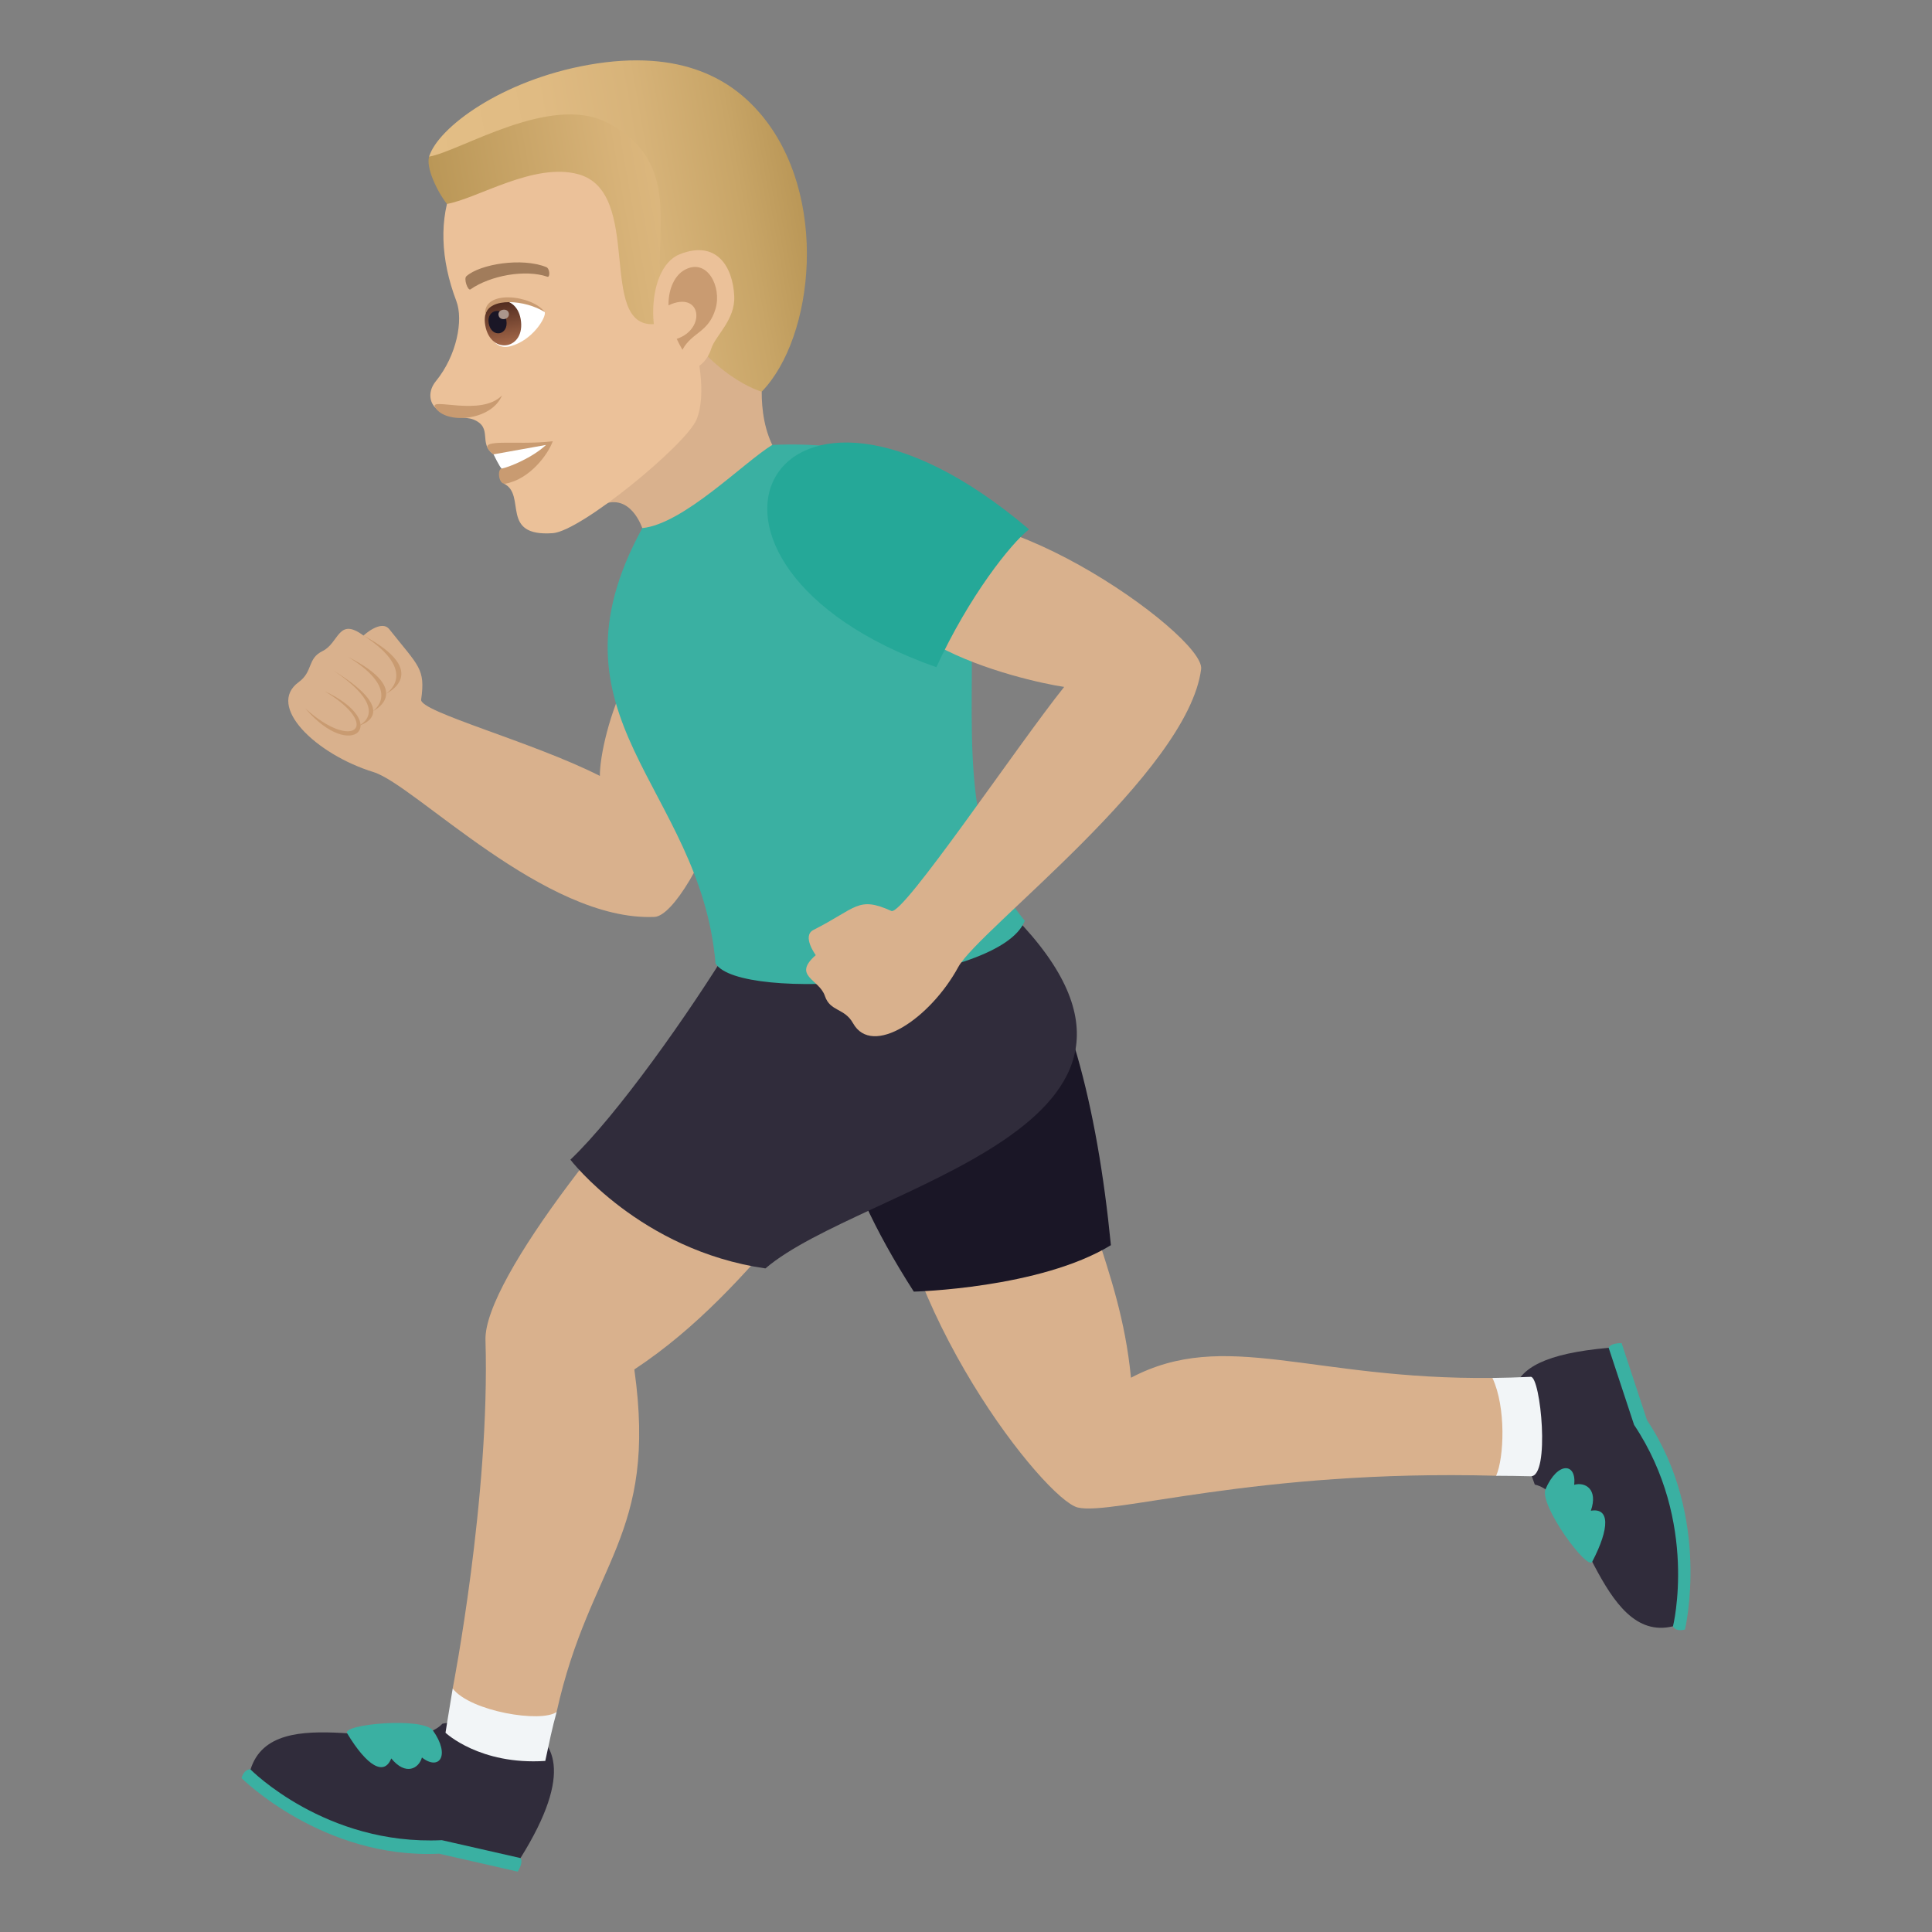 <?xml version="1.0" encoding="utf-8"?>
<!-- Generator: Adobe Illustrator 15.0.0, SVG Export Plug-In . SVG Version: 6.00 Build 0)  -->
<!DOCTYPE svg PUBLIC "-//W3C//DTD SVG 1.1//EN" "http://www.w3.org/Graphics/SVG/1.1/DTD/svg11.dtd">
<svg version="1.1" id="Layer_1" xmlns:x="http://ns.adobe.com/Extensibility/1.0/" xmlns:i="http://ns.adobe.com/AdobeIllustrator/10.0/" xmlns:graph="http://ns.adobe.com/Graphs/1.0/"
	 xmlns="http://www.w3.org/2000/svg" xmlns:xlink="http://www.w3.org/1999/xlink" xmlns:a="http://ns.adobe.com/AdobeSVGViewerExtensions/3.0/"
	 x="0px" y="0px" width="64px" height="64px" viewBox="0 0 64 64" enable-background="new 0 0 64 64" xml:space="preserve">
<rect x="0" y="0" width="64" height="64" fill="#808080" stroke="none"/>
<path fill="#D9B18D" d="M19.617,16.908c1.021-0.729,1.514,0.191,1.66,0.586c0.482,1.301,5.244-1.121,4.406-2.566
	c-0.729-1.256-0.354-2.975-0.354-2.975C24.51,11.658,20.941,7.336,19.617,16.908z"/>
<path fill="#EBC199" d="M18.18,3.436c-3.295,1.139-4.111,3.779-3.063,6.537c0.237,0.625,0.018,1.802-0.678,2.654
	c-0.254,0.311-0.222,0.658-0.035,0.861c0.365,0.397,0.994,0.291,1.286,0.412c0.653,0.271,0.14,0.788,0.658,1.15
	c0.237,0.167,0.765-0.202,0.345,0.971c0.764,0.375-0.154,1.765,1.618,1.641c0.931-0.064,4.411-2.926,4.761-3.761
	c0.367-0.88-0.01-2.317-0.01-2.317c2.471-1.209,2.988-3.645,2.008-5.922C23.701,2.477,20.315,2.696,18.18,3.436z"/>
<path fill="#C99B71" d="M16.349,15.051c0.353,0.141,0.268,0.471,0.268,0.471c-0.153,0.027-0.103,0.539,0.125,0.5
	c0.794-0.141,1.403-0.949,1.569-1.405C17.056,14.773,15.592,14.453,16.349,15.051z"/>
<path fill="#FFFFFF" d="M16.349,15.051c0,0,0.199,0.414,0.268,0.471c0.249-0.044,1.028-0.365,1.47-0.783L16.349,15.051z"/>
<linearGradient id="SVGID_1_" gradientUnits="userSpaceOnUse" x1="-18.046" y1="80.223" x2="-8.402" y2="80.223" gradientTransform="matrix(0.985 -0.174 0.174 0.985 18.459 -74.346)">
	<stop  offset="0" style="stop-color:#BA9757"/>
	<stop  offset="0.646" style="stop-color:#D8B379"/>
	<stop  offset="1" style="stop-color:#E3BE86"/>
	<a:midPointStop  offset="0" style="stop-color:#BA9757"/>
	<a:midPointStop  offset="0.43" style="stop-color:#BA9757"/>
	<a:midPointStop  offset="1" style="stop-color:#E3BE86"/>
</linearGradient>
<path fill="url(#SVGID_1_)" d="M23.57,4.102c-3.05-3.201-9.061,0.122-9.355,1.088c-0.105,0.35,0.236,1.105,0.589,1.566
	c1.018-0.18,2.883-1.384,4.351-0.985c2.174,0.591,0.614,5.071,2.506,4.967C21.957,10.721,24.918,5.727,23.57,4.102z"/>
<linearGradient id="SVGID_2_" gradientUnits="userSpaceOnUse" x1="-17.987" y1="81.344" x2="-6.088" y2="81.344" gradientTransform="matrix(0.985 -0.174 0.174 0.985 18.459 -74.346)">
	<stop  offset="0" style="stop-color:#E3BE86"/>
	<stop  offset="0.323" style="stop-color:#E0BB83"/>
	<stop  offset="0.589" style="stop-color:#D7B379"/>
	<stop  offset="0.833" style="stop-color:#C8A567"/>
	<stop  offset="1" style="stop-color:#BA9757"/>
	<a:midPointStop  offset="0" style="stop-color:#E3BE86"/>
	<a:midPointStop  offset="0.746" style="stop-color:#E3BE86"/>
	<a:midPointStop  offset="1" style="stop-color:#BA9757"/>
</linearGradient>
<path fill="url(#SVGID_2_)" d="M25.176,3.753c-0.896-1.045-2.531-2.167-5.696-1.602c-2.858,0.51-4.97,2.072-5.265,3.038
	c1.05-0.185,4.003-2.086,5.889-1.133c2.934,1.479,1.139,4.512,2.041,6.058c1.413,2.423,3.088,2.86,3.088,2.86
	C26.969,11.188,27.493,6.455,25.176,3.753z"/>
<path fill="#C99B71" d="M14.412,13.49c0.346,0.582,1.871,0.453,2.217-0.391C15.938,13.811,14.212,13.15,14.412,13.49z"/>
<path fill="#EBC199" d="M22.518,8.422c-1.22,0.486-1.109,3.415-0.053,3.867c0.148,0.064,0.854,0.02,1.098-0.745
	c0.135-0.425,0.792-0.946,0.76-1.725C24.279,8.823,23.729,7.941,22.518,8.422z"/>
<path id="Path_1471_" fill="#C99B71" d="M22.678,8.941c-0.303,0.166-0.54,0.591-0.533,1.173c1.086-0.509,1.261,0.781,0.273,1.112
	c0.055,0.117,0.115,0.236,0.189,0.361c0.313-0.587,0.867-0.563,1.098-1.364C23.915,9.5,23.426,8.529,22.678,8.941z"/>
<path fill="#FFFFFF" d="M18.047,10.339c0.051,0.18-0.412,0.939-1.137,1.13c-0.412,0.111-0.62-0.188-0.775-0.521
	C15.799,9.573,17.522,9.779,18.047,10.339z"/>
<linearGradient id="Path_1_" gradientUnits="userSpaceOnUse" x1="-16.53" y1="84.189" x2="-16.53" y2="82.702" gradientTransform="matrix(0.985 -0.174 0.174 0.985 18.459 -74.346)">
	<stop  offset="0" style="stop-color:#A6694A"/>
	<stop  offset="1" style="stop-color:#4F2A1E"/>
	<a:midPointStop  offset="0" style="stop-color:#A6694A"/>
	<a:midPointStop  offset="0.5" style="stop-color:#A6694A"/>
	<a:midPointStop  offset="1" style="stop-color:#4F2A1E"/>
</linearGradient>
<path id="Path_1470_" fill="url(#Path_1_)" d="M16.074,10.777c0.179,1.012,1.352,0.806,1.174-0.207
	C17.082,9.629,15.908,9.836,16.074,10.777z"/>
<path id="Path_1469_" fill="#1A1626" d="M16.189,10.71c0.089,0.506,0.674,0.403,0.584-0.103
	C16.691,10.136,16.105,10.238,16.189,10.71z"/>
<path id="Path_1468_" fill="#AB968C" d="M16.515,10.44c0.037,0.212,0.378,0.151,0.341-0.06C16.82,10.182,16.479,10.242,16.515,10.44
	z"/>
<path fill="#C99B71" d="M18.047,10.339c-0.426-0.577-2.078-0.76-1.971,0.102C16.196,9.828,17.418,9.936,18.047,10.339z"/>
<path id="Path_1467_" fill="#A17C5B" d="M18.095,8.848c-0.8-0.324-2.185-0.104-2.644,0.301c-0.1,0.081,0.048,0.493,0.133,0.437
	c0.659-0.459,1.814-0.671,2.549-0.419C18.23,9.197,18.215,8.889,18.095,8.848z"/>
<path fill="#3AB0A2" d="M8,58.901c0,0,2.693,2.688,6.545,2.505L17.15,62c0.205-0.33,0.092-0.45,0.092-0.45s-1.787-1.842-8.943-2.935
	C8.299,58.615,8.104,58.574,8,58.901z"/>
<path fill="#302C3B" d="M14.656,57.1c-1.131,1.209-5.602-0.896-6.357,1.516c0,0,2.488,2.525,6.338,2.342l2.605,0.593
	C20.799,55.853,14.656,57.1,14.656,57.1z"/>
<path fill="#3AB0A2" d="M11.498,57.416c0.662,1.098,1.23,1.423,1.463,0.834c0.484,0.589,0.916,0.329,1.016-0.031
	c0.57,0.45,0.955-0.062,0.363-0.897C13.992,56.87,11.32,57.12,11.498,57.416z"/>
<path fill="#3AB0A2" d="M55.816,53.982c0,0,0.893-3.713-1.256-6.936l-0.842-2.552c-0.387-0.007-0.43,0.153-0.43,0.153
	s-0.643,2.493,2.131,9.225C55.42,53.873,55.486,54.063,55.816,53.982z"/>
<path fill="#302C3B" d="M50.842,49.179c1.613,0.35,2.137,5.292,4.578,4.694c0,0,0.859-3.45-1.289-6.673l-0.842-2.552
	C49.109,45.021,49.896,46.541,50.842,49.179z"/>
<path fill="#3AB0A2" d="M52.744,51.735c0.592-1.137,0.574-1.796-0.045-1.69c0.25-0.722-0.195-0.961-0.553-0.859
	c0.088-0.725-0.547-0.791-0.951,0.151C50.99,49.869,52.586,52.042,52.744,51.735z"/>
<path fill="#D9B18D" d="M23.793,33.569c-2.928,2.794-7.773,8.783-7.711,10.821c0.156,5.191-1.086,11.544-1.086,11.544
	c0.24,1.089,2.854,1.563,3.443,0.775c1.104-4.981,3.354-5.796,2.574-11.344c4.207-2.774,6.414-7.316,8.357-7.803
	c0.227,5.821,5.268,12.123,6.332,12.376c1.156,0.274,5.875-1.266,13.859-1.052c0.652,0.017,0.201-3.243-0.123-3.24
	c-6.002,0.067-8.85-1.652-11.973-0.007c-0.373-3.841-2.021-5.853-2.102-9.663C35.35,35.285,23.793,33.569,23.793,33.569z"/>
<path fill="#F2F5F7" d="M14.996,55.935c-0.141,0.845-0.238,1.464-0.238,1.464s1.133,1.077,3.305,0.934
	c0.127-0.59,0.232-1.112,0.377-1.622C17.926,57.079,15.59,56.697,14.996,55.935z"/>
<path fill="#F2F5F7" d="M50.709,45.609c-0.439,0.021-0.861,0.032-1.27,0.038c0.457,0.972,0.385,2.646,0.123,3.24
	c0.379,0.002,0.758,0.005,1.146,0.016C51.361,48.921,51.035,45.595,50.709,45.609z"/>
<path fill="#1A1626" d="M30.271,42.787c0,0,4.184-0.104,6.529-1.539c-0.457-4.664-1.465-8.473-3.188-10.869
	C28.561,31.37,24.867,34.362,30.271,42.787z"/>
<path fill="#302C3B" d="M24.264,31.214c-1.43,2.349-3.828,5.737-5.369,7.202c0,0,2.303,3.003,6.461,3.602
	c3.184-2.731,15.033-4.665,8.258-11.639C28.561,31.37,24.264,31.214,24.264,31.214z"/>
<path fill="#D9B18D" d="M23.605,20.988c-2.453-1.246-3.742,3.428-3.734,4.715c-2.207-1.122-5.975-2.125-5.92-2.527
	c0.145-1.031-0.076-1.097-1.053-2.33c-0.27-0.341-0.857,0.208-0.857,0.208c-0.844-0.628-0.803,0.243-1.355,0.513
	c-0.516,0.25-0.307,0.676-0.793,1.03c-1.08,0.789,0.559,2.386,2.482,2.98c1.377,0.427,5.684,4.953,9.305,4.797
	C22.883,30.323,26.15,22.913,23.605,20.988z"/>
<path fill="#3AB0A2" d="M25.584,14.738c-0.954,0.582-2.934,2.616-4.307,2.756c-3.447,6.298,1.922,8.552,2.426,14.42
	c0.803,1.316,9.441,0.675,10.244-1.414C29.387,25.055,36.552,14.296,25.584,14.738z"/>
<path fill="#D9B18D" d="M29.816,17.705c-2.57,3.322,4.107,4.857,5.436,5.05c-1.523,1.897-5.344,7.595-5.725,7.421
	c-1.109-0.5-1.143-0.099-2.578,0.628c-0.398,0.199,0.074,0.836,0.074,0.836c-0.791,0.696,0.117,0.791,0.303,1.354
	c0.174,0.521,0.648,0.392,0.932,0.902c0.637,1.137,2.557-0.152,3.488-1.865c0.666-1.228,7.605-6.438,8.043-9.866
	C39.936,21.029,32.225,15.614,29.816,17.705z"/>
<path fill="#25A898" d="M31.018,22.102c1.08-2.349,2.467-4.096,3.07-4.567C25.527,10.261,21.258,18.668,31.018,22.102z"/>
<path fill="#C99B71" d="M12.041,21.054c1.885,1.218,0.746,1.926,0.746,1.926S14.33,22.277,12.041,21.054z"/>
<path fill="#C99B71" d="M11.533,21.762c1.838,1.129,0.816,1.798,0.816,1.798S13.766,22.896,11.533,21.762z"/>
<path fill="#C99B71" d="M11.049,22.215c2,1.345,0.826,1.827,0.826,1.827S13.408,23.663,11.049,22.215z"/>
<path fill="#C99B71" d="M10.752,22.896c2.242,1.043,0.914,2.4-0.641,0.568C11.707,24.917,12.668,24.042,10.752,22.896z"/>
</svg>
